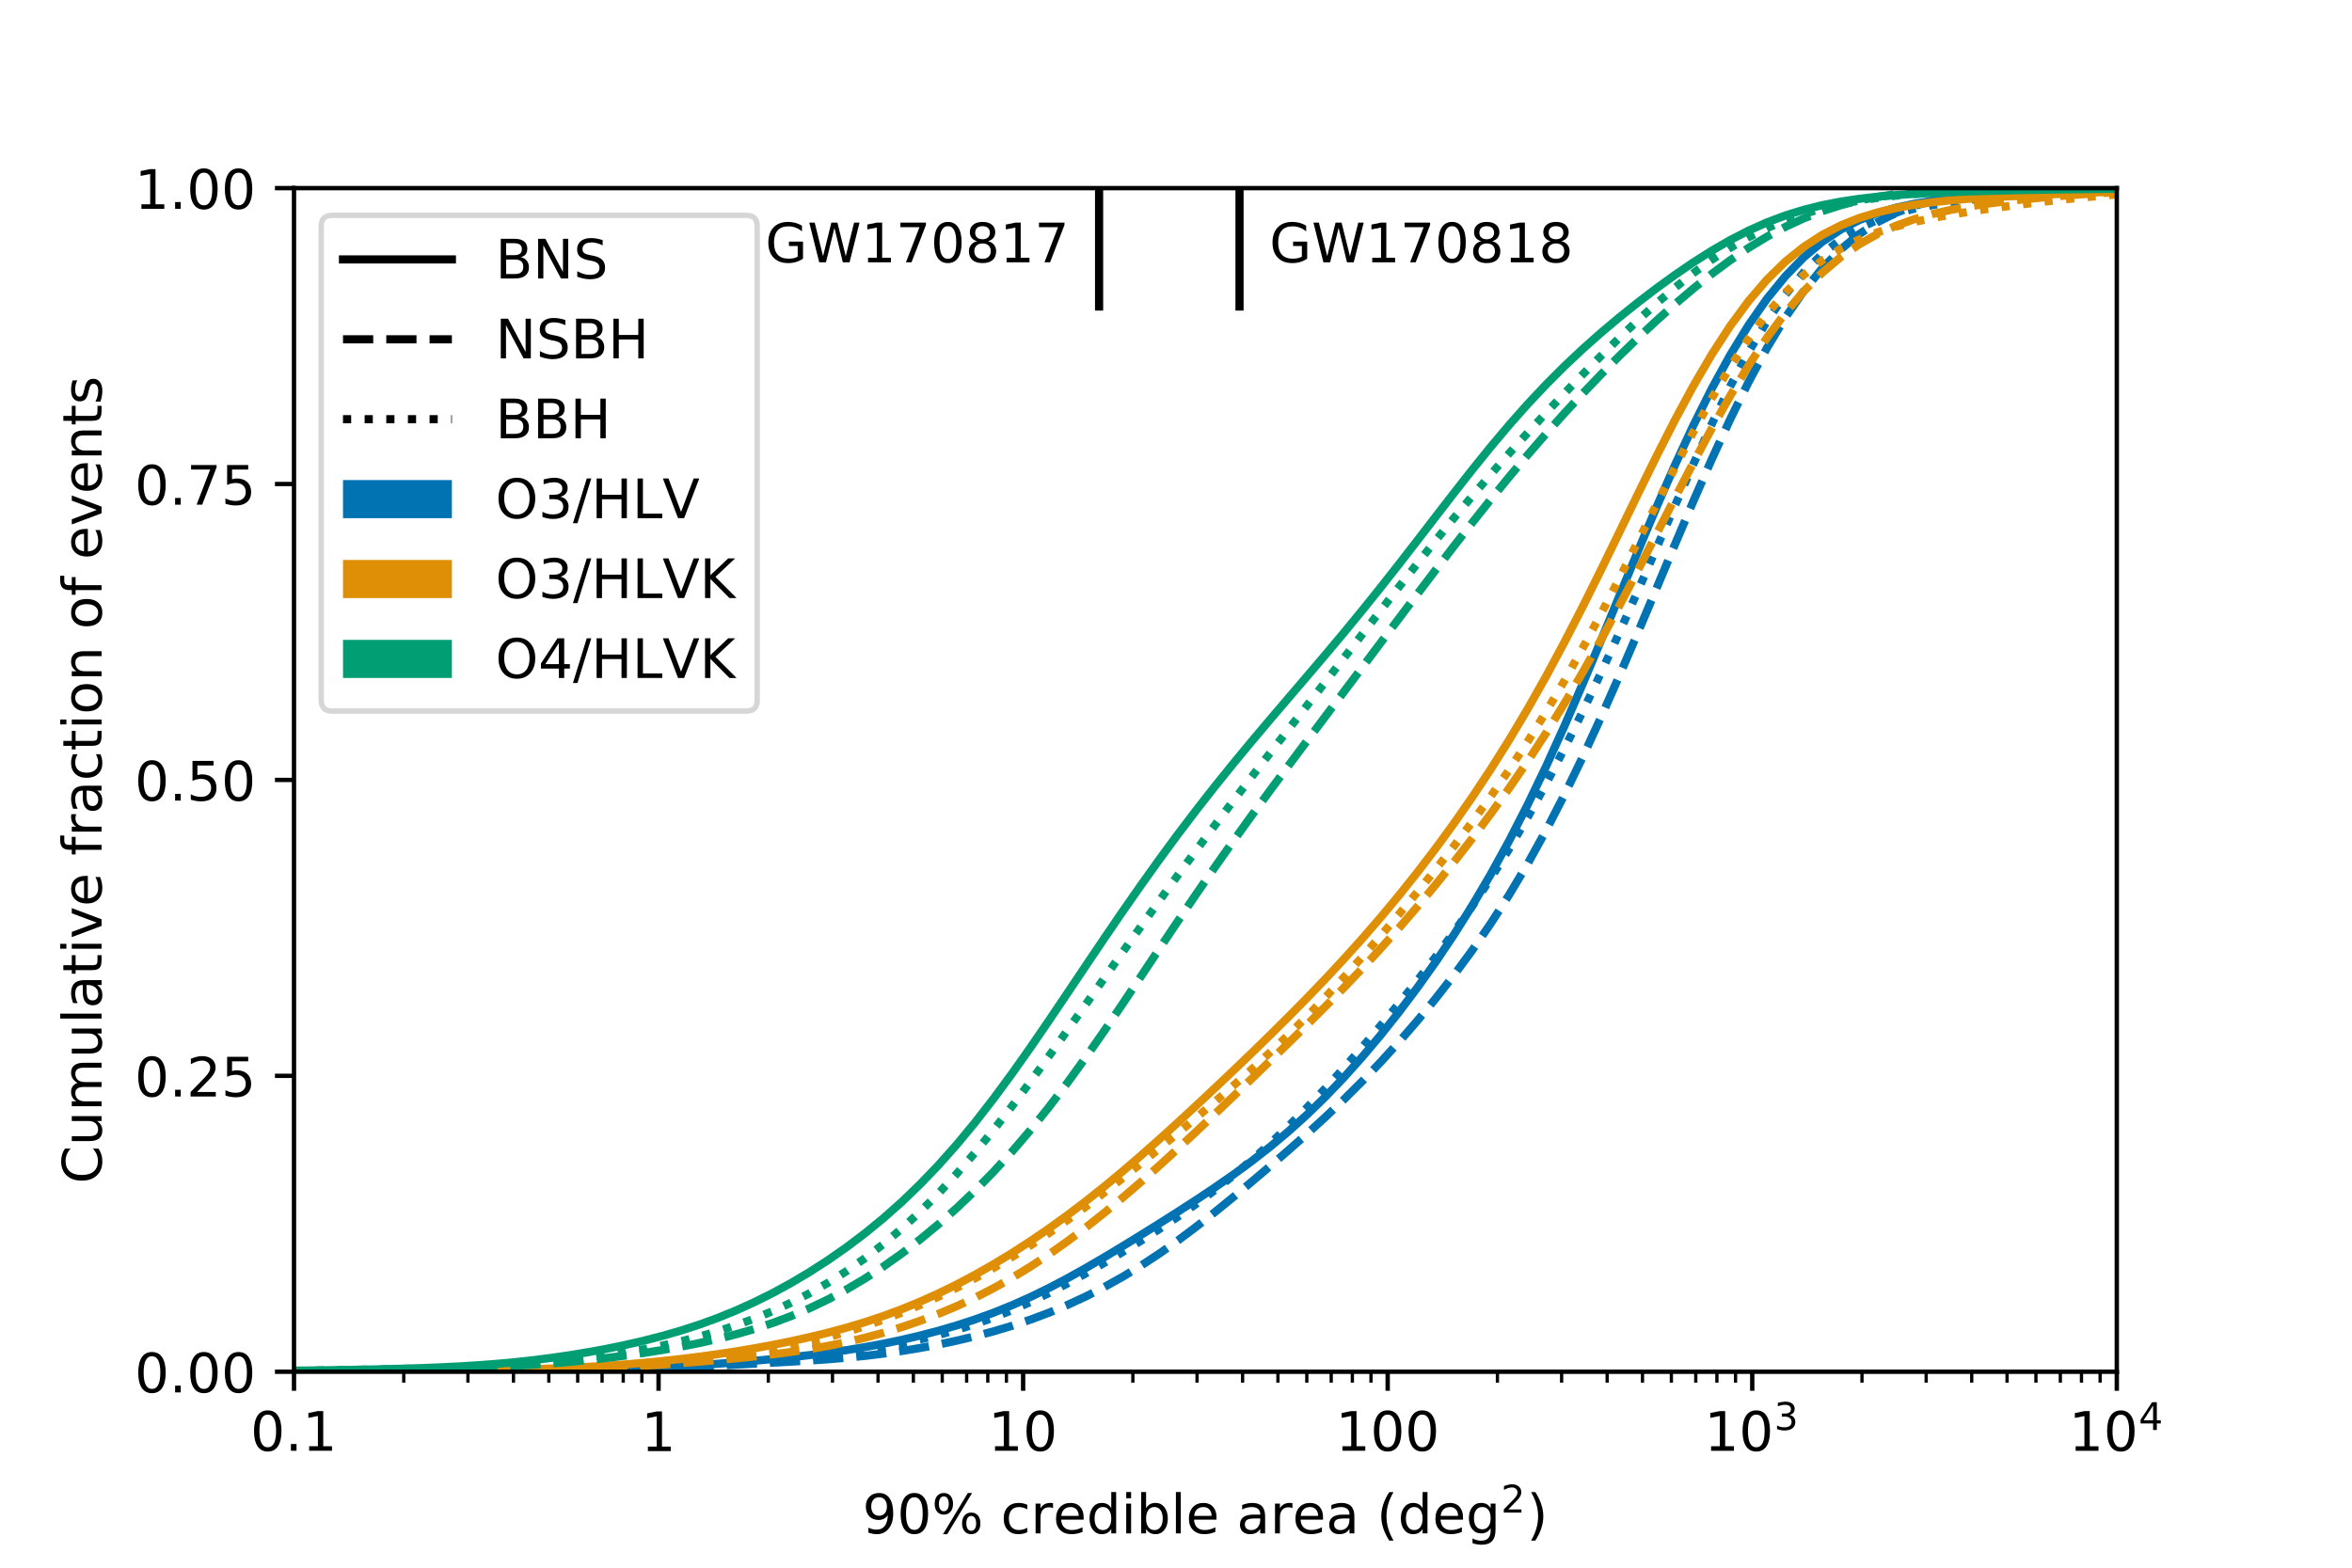 <?xml version="1.0" encoding="utf-8" standalone="no"?>
<!DOCTYPE svg PUBLIC "-//W3C//DTD SVG 1.1//EN"
  "http://www.w3.org/Graphics/SVG/1.1/DTD/svg11.dtd">
<!-- Created with matplotlib (https://matplotlib.org/) -->
<svg height="288pt" version="1.1" viewBox="0 0 432 288" width="432pt" xmlns="http://www.w3.org/2000/svg" xmlns:xlink="http://www.w3.org/1999/xlink">
 <defs>
  <style type="text/css">
*{stroke-linecap:butt;stroke-linejoin:round;}
  </style>
 </defs>
 <g id="figure_1">
  <g id="patch_1">
   <path d="M 0 288 
L 432 288 
L 432 0 
L 0 0 
z
" style="fill:#ffffff;"/>
  </g>
  <g id="axes_1">
   <g id="patch_2">
    <path d="M 54 252 
L 388.8 252 
L 388.8 34.56 
L 54 34.56 
z
" style="fill:#ffffff;"/>
   </g>
   <g id="matplotlib.axis_1">
    <g id="xtick_1">
     <g id="line2d_1">
      <defs>
       <path d="M 0 0 
L 0 3.5 
" id="m3e4ba01afb" style="stroke:#000000;stroke-width:0.8;"/>
      </defs>
      <g>
       <use style="stroke:#000000;stroke-width:0.8;" x="54" xlink:href="#m3e4ba01afb" y="252"/>
      </g>
     </g>
     <g id="text_1">
      <!-- $\mathdefault{0.1}$ -->
      <defs>
       <path d="M 31.781 66.406 
Q 24.172 66.406 20.328 58.906 
Q 16.5 51.422 16.5 36.375 
Q 16.5 21.391 20.328 13.891 
Q 24.172 6.391 31.781 6.391 
Q 39.453 6.391 43.281 13.891 
Q 47.125 21.391 47.125 36.375 
Q 47.125 51.422 43.281 58.906 
Q 39.453 66.406 31.781 66.406 
z
M 31.781 74.219 
Q 44.047 74.219 50.516 64.516 
Q 56.984 54.828 56.984 36.375 
Q 56.984 17.969 50.516 8.266 
Q 44.047 -1.422 31.781 -1.422 
Q 19.531 -1.422 13.062 8.266 
Q 6.594 17.969 6.594 36.375 
Q 6.594 54.828 13.062 64.516 
Q 19.531 74.219 31.781 74.219 
z
" id="DejaVuSans-48"/>
       <path d="M 10.688 12.406 
L 21 12.406 
L 21 0 
L 10.688 0 
z
" id="DejaVuSans-46"/>
       <path d="M 12.406 8.297 
L 28.516 8.297 
L 28.516 63.922 
L 10.984 60.406 
L 10.984 69.391 
L 28.422 72.906 
L 38.281 72.906 
L 38.281 8.297 
L 54.391 8.297 
L 54.391 0 
L 12.406 0 
z
" id="DejaVuSans-49"/>
      </defs>
      <g transform="translate(46 266.598)scale(0.1 -0.1)">
       <use transform="translate(0 0.781)" xlink:href="#DejaVuSans-48"/>
       <use transform="translate(63.623 0.781)" xlink:href="#DejaVuSans-46"/>
       <use transform="translate(95.41 0.781)" xlink:href="#DejaVuSans-49"/>
      </g>
     </g>
    </g>
    <g id="xtick_2">
     <g id="line2d_2">
      <g>
       <use style="stroke:#000000;stroke-width:0.8;" x="120.96" xlink:href="#m3e4ba01afb" y="252"/>
      </g>
     </g>
     <g id="text_2">
      <!-- $\mathdefault{1}$ -->
      <g transform="translate(117.76 266.598)scale(0.1 -0.1)">
       <use transform="translate(0 0.094)" xlink:href="#DejaVuSans-49"/>
      </g>
     </g>
    </g>
    <g id="xtick_3">
     <g id="line2d_3">
      <g>
       <use style="stroke:#000000;stroke-width:0.8;" x="187.92" xlink:href="#m3e4ba01afb" y="252"/>
      </g>
     </g>
     <g id="text_3">
      <!-- $\mathdefault{10}$ -->
      <g transform="translate(181.52 266.598)scale(0.1 -0.1)">
       <use transform="translate(0 0.781)" xlink:href="#DejaVuSans-49"/>
       <use transform="translate(63.623 0.781)" xlink:href="#DejaVuSans-48"/>
      </g>
     </g>
    </g>
    <g id="xtick_4">
     <g id="line2d_4">
      <g>
       <use style="stroke:#000000;stroke-width:0.8;" x="254.88" xlink:href="#m3e4ba01afb" y="252"/>
      </g>
     </g>
     <g id="text_4">
      <!-- $\mathdefault{100}$ -->
      <g transform="translate(245.33 266.598)scale(0.1 -0.1)">
       <use transform="translate(0 0.781)" xlink:href="#DejaVuSans-49"/>
       <use transform="translate(63.623 0.781)" xlink:href="#DejaVuSans-48"/>
       <use transform="translate(127.246 0.781)" xlink:href="#DejaVuSans-48"/>
      </g>
     </g>
    </g>
    <g id="xtick_5">
     <g id="line2d_5">
      <g>
       <use style="stroke:#000000;stroke-width:0.8;" x="321.84" xlink:href="#m3e4ba01afb" y="252"/>
      </g>
     </g>
     <g id="text_5">
      <!-- $\mathdefault{10^{3}}$ -->
      <defs>
       <path d="M 40.578 39.312 
Q 47.656 37.797 51.625 33 
Q 55.609 28.219 55.609 21.188 
Q 55.609 10.406 48.188 4.484 
Q 40.766 -1.422 27.094 -1.422 
Q 22.516 -1.422 17.656 -0.516 
Q 12.797 0.391 7.625 2.203 
L 7.625 11.719 
Q 11.719 9.328 16.594 8.109 
Q 21.484 6.891 26.812 6.891 
Q 36.078 6.891 40.938 10.547 
Q 45.797 14.203 45.797 21.188 
Q 45.797 27.641 41.281 31.266 
Q 36.766 34.906 28.719 34.906 
L 20.219 34.906 
L 20.219 43.016 
L 29.109 43.016 
Q 36.375 43.016 40.234 45.922 
Q 44.094 48.828 44.094 54.297 
Q 44.094 59.906 40.109 62.906 
Q 36.141 65.922 28.719 65.922 
Q 24.656 65.922 20.016 65.031 
Q 15.375 64.156 9.812 62.312 
L 9.812 71.094 
Q 15.438 72.656 20.344 73.438 
Q 25.25 74.219 29.594 74.219 
Q 40.828 74.219 47.359 69.109 
Q 53.906 64.016 53.906 55.328 
Q 53.906 49.266 50.438 45.094 
Q 46.969 40.922 40.578 39.312 
z
" id="DejaVuSans-51"/>
      </defs>
      <g transform="translate(313.04 266.598)scale(0.1 -0.1)">
       <use transform="translate(0 0.766)" xlink:href="#DejaVuSans-49"/>
       <use transform="translate(63.623 0.766)" xlink:href="#DejaVuSans-48"/>
       <use transform="translate(128.203 39.047)scale(0.7)" xlink:href="#DejaVuSans-51"/>
      </g>
     </g>
    </g>
    <g id="xtick_6">
     <g id="line2d_6">
      <g>
       <use style="stroke:#000000;stroke-width:0.8;" x="388.8" xlink:href="#m3e4ba01afb" y="252"/>
      </g>
     </g>
     <g id="text_6">
      <!-- $\mathdefault{10^{4}}$ -->
      <defs>
       <path d="M 37.797 64.312 
L 12.891 25.391 
L 37.797 25.391 
z
M 35.203 72.906 
L 47.609 72.906 
L 47.609 25.391 
L 58.016 25.391 
L 58.016 17.188 
L 47.609 17.188 
L 47.609 0 
L 37.797 0 
L 37.797 17.188 
L 4.891 17.188 
L 4.891 26.703 
z
" id="DejaVuSans-52"/>
      </defs>
      <g transform="translate(380 266.598)scale(0.1 -0.1)">
       <use transform="translate(0 0.684)" xlink:href="#DejaVuSans-49"/>
       <use transform="translate(63.623 0.684)" xlink:href="#DejaVuSans-48"/>
       <use transform="translate(128.203 38.966)scale(0.7)" xlink:href="#DejaVuSans-52"/>
      </g>
     </g>
    </g>
    <g id="xtick_7">
     <g id="line2d_7">
      <defs>
       <path d="M 0 0 
L 0 2 
" id="m64d3e5dc5d" style="stroke:#000000;stroke-width:0.6;"/>
      </defs>
      <g>
       <use style="stroke:#000000;stroke-width:0.6;" x="74.157" xlink:href="#m64d3e5dc5d" y="252"/>
      </g>
     </g>
    </g>
    <g id="xtick_8">
     <g id="line2d_8">
      <g>
       <use style="stroke:#000000;stroke-width:0.6;" x="85.948" xlink:href="#m64d3e5dc5d" y="252"/>
      </g>
     </g>
    </g>
    <g id="xtick_9">
     <g id="line2d_9">
      <g>
       <use style="stroke:#000000;stroke-width:0.6;" x="94.314" xlink:href="#m64d3e5dc5d" y="252"/>
      </g>
     </g>
    </g>
    <g id="xtick_10">
     <g id="line2d_10">
      <g>
       <use style="stroke:#000000;stroke-width:0.6;" x="100.803" xlink:href="#m64d3e5dc5d" y="252"/>
      </g>
     </g>
    </g>
    <g id="xtick_11">
     <g id="line2d_11">
      <g>
       <use style="stroke:#000000;stroke-width:0.6;" x="106.105" xlink:href="#m64d3e5dc5d" y="252"/>
      </g>
     </g>
    </g>
    <g id="xtick_12">
     <g id="line2d_12">
      <g>
       <use style="stroke:#000000;stroke-width:0.6;" x="110.588" xlink:href="#m64d3e5dc5d" y="252"/>
      </g>
     </g>
    </g>
    <g id="xtick_13">
     <g id="line2d_13">
      <g>
       <use style="stroke:#000000;stroke-width:0.6;" x="114.471" xlink:href="#m64d3e5dc5d" y="252"/>
      </g>
     </g>
    </g>
    <g id="xtick_14">
     <g id="line2d_14">
      <g>
       <use style="stroke:#000000;stroke-width:0.6;" x="117.896" xlink:href="#m64d3e5dc5d" y="252"/>
      </g>
     </g>
    </g>
    <g id="xtick_15">
     <g id="line2d_15">
      <g>
       <use style="stroke:#000000;stroke-width:0.6;" x="141.117" xlink:href="#m64d3e5dc5d" y="252"/>
      </g>
     </g>
    </g>
    <g id="xtick_16">
     <g id="line2d_16">
      <g>
       <use style="stroke:#000000;stroke-width:0.6;" x="152.908" xlink:href="#m64d3e5dc5d" y="252"/>
      </g>
     </g>
    </g>
    <g id="xtick_17">
     <g id="line2d_17">
      <g>
       <use style="stroke:#000000;stroke-width:0.6;" x="161.274" xlink:href="#m64d3e5dc5d" y="252"/>
      </g>
     </g>
    </g>
    <g id="xtick_18">
     <g id="line2d_18">
      <g>
       <use style="stroke:#000000;stroke-width:0.6;" x="167.763" xlink:href="#m64d3e5dc5d" y="252"/>
      </g>
     </g>
    </g>
    <g id="xtick_19">
     <g id="line2d_19">
      <g>
       <use style="stroke:#000000;stroke-width:0.6;" x="173.065" xlink:href="#m64d3e5dc5d" y="252"/>
      </g>
     </g>
    </g>
    <g id="xtick_20">
     <g id="line2d_20">
      <g>
       <use style="stroke:#000000;stroke-width:0.6;" x="177.548" xlink:href="#m64d3e5dc5d" y="252"/>
      </g>
     </g>
    </g>
    <g id="xtick_21">
     <g id="line2d_21">
      <g>
       <use style="stroke:#000000;stroke-width:0.6;" x="181.431" xlink:href="#m64d3e5dc5d" y="252"/>
      </g>
     </g>
    </g>
    <g id="xtick_22">
     <g id="line2d_22">
      <g>
       <use style="stroke:#000000;stroke-width:0.6;" x="184.856" xlink:href="#m64d3e5dc5d" y="252"/>
      </g>
     </g>
    </g>
    <g id="xtick_23">
     <g id="line2d_23">
      <g>
       <use style="stroke:#000000;stroke-width:0.6;" x="208.077" xlink:href="#m64d3e5dc5d" y="252"/>
      </g>
     </g>
    </g>
    <g id="xtick_24">
     <g id="line2d_24">
      <g>
       <use style="stroke:#000000;stroke-width:0.6;" x="219.868" xlink:href="#m64d3e5dc5d" y="252"/>
      </g>
     </g>
    </g>
    <g id="xtick_25">
     <g id="line2d_25">
      <g>
       <use style="stroke:#000000;stroke-width:0.6;" x="228.234" xlink:href="#m64d3e5dc5d" y="252"/>
      </g>
     </g>
    </g>
    <g id="xtick_26">
     <g id="line2d_26">
      <g>
       <use style="stroke:#000000;stroke-width:0.6;" x="234.723" xlink:href="#m64d3e5dc5d" y="252"/>
      </g>
     </g>
    </g>
    <g id="xtick_27">
     <g id="line2d_27">
      <g>
       <use style="stroke:#000000;stroke-width:0.6;" x="240.025" xlink:href="#m64d3e5dc5d" y="252"/>
      </g>
     </g>
    </g>
    <g id="xtick_28">
     <g id="line2d_28">
      <g>
       <use style="stroke:#000000;stroke-width:0.6;" x="244.508" xlink:href="#m64d3e5dc5d" y="252"/>
      </g>
     </g>
    </g>
    <g id="xtick_29">
     <g id="line2d_29">
      <g>
       <use style="stroke:#000000;stroke-width:0.6;" x="248.391" xlink:href="#m64d3e5dc5d" y="252"/>
      </g>
     </g>
    </g>
    <g id="xtick_30">
     <g id="line2d_30">
      <g>
       <use style="stroke:#000000;stroke-width:0.6;" x="251.816" xlink:href="#m64d3e5dc5d" y="252"/>
      </g>
     </g>
    </g>
    <g id="xtick_31">
     <g id="line2d_31">
      <g>
       <use style="stroke:#000000;stroke-width:0.6;" x="275.037" xlink:href="#m64d3e5dc5d" y="252"/>
      </g>
     </g>
    </g>
    <g id="xtick_32">
     <g id="line2d_32">
      <g>
       <use style="stroke:#000000;stroke-width:0.6;" x="286.828" xlink:href="#m64d3e5dc5d" y="252"/>
      </g>
     </g>
    </g>
    <g id="xtick_33">
     <g id="line2d_33">
      <g>
       <use style="stroke:#000000;stroke-width:0.6;" x="295.194" xlink:href="#m64d3e5dc5d" y="252"/>
      </g>
     </g>
    </g>
    <g id="xtick_34">
     <g id="line2d_34">
      <g>
       <use style="stroke:#000000;stroke-width:0.6;" x="301.683" xlink:href="#m64d3e5dc5d" y="252"/>
      </g>
     </g>
    </g>
    <g id="xtick_35">
     <g id="line2d_35">
      <g>
       <use style="stroke:#000000;stroke-width:0.6;" x="306.985" xlink:href="#m64d3e5dc5d" y="252"/>
      </g>
     </g>
    </g>
    <g id="xtick_36">
     <g id="line2d_36">
      <g>
       <use style="stroke:#000000;stroke-width:0.6;" x="311.468" xlink:href="#m64d3e5dc5d" y="252"/>
      </g>
     </g>
    </g>
    <g id="xtick_37">
     <g id="line2d_37">
      <g>
       <use style="stroke:#000000;stroke-width:0.6;" x="315.351" xlink:href="#m64d3e5dc5d" y="252"/>
      </g>
     </g>
    </g>
    <g id="xtick_38">
     <g id="line2d_38">
      <g>
       <use style="stroke:#000000;stroke-width:0.6;" x="318.776" xlink:href="#m64d3e5dc5d" y="252"/>
      </g>
     </g>
    </g>
    <g id="xtick_39">
     <g id="line2d_39">
      <g>
       <use style="stroke:#000000;stroke-width:0.6;" x="341.997" xlink:href="#m64d3e5dc5d" y="252"/>
      </g>
     </g>
    </g>
    <g id="xtick_40">
     <g id="line2d_40">
      <g>
       <use style="stroke:#000000;stroke-width:0.6;" x="353.788" xlink:href="#m64d3e5dc5d" y="252"/>
      </g>
     </g>
    </g>
    <g id="xtick_41">
     <g id="line2d_41">
      <g>
       <use style="stroke:#000000;stroke-width:0.6;" x="362.154" xlink:href="#m64d3e5dc5d" y="252"/>
      </g>
     </g>
    </g>
    <g id="xtick_42">
     <g id="line2d_42">
      <g>
       <use style="stroke:#000000;stroke-width:0.6;" x="368.643" xlink:href="#m64d3e5dc5d" y="252"/>
      </g>
     </g>
    </g>
    <g id="xtick_43">
     <g id="line2d_43">
      <g>
       <use style="stroke:#000000;stroke-width:0.6;" x="373.945" xlink:href="#m64d3e5dc5d" y="252"/>
      </g>
     </g>
    </g>
    <g id="xtick_44">
     <g id="line2d_44">
      <g>
       <use style="stroke:#000000;stroke-width:0.6;" x="378.428" xlink:href="#m64d3e5dc5d" y="252"/>
      </g>
     </g>
    </g>
    <g id="xtick_45">
     <g id="line2d_45">
      <g>
       <use style="stroke:#000000;stroke-width:0.6;" x="382.311" xlink:href="#m64d3e5dc5d" y="252"/>
      </g>
     </g>
    </g>
    <g id="xtick_46">
     <g id="line2d_46">
      <g>
       <use style="stroke:#000000;stroke-width:0.6;" x="385.736" xlink:href="#m64d3e5dc5d" y="252"/>
      </g>
     </g>
    </g>
    <g id="text_7">
     <!-- 90% credible area (deg$^2$) -->
     <defs>
      <path d="M 10.984 1.516 
L 10.984 10.5 
Q 14.703 8.734 18.5 7.812 
Q 22.312 6.891 25.984 6.891 
Q 35.75 6.891 40.891 13.453 
Q 46.047 20.016 46.781 33.406 
Q 43.953 29.203 39.594 26.953 
Q 35.25 24.703 29.984 24.703 
Q 19.047 24.703 12.672 31.312 
Q 6.297 37.938 6.297 49.422 
Q 6.297 60.641 12.938 67.422 
Q 19.578 74.219 30.609 74.219 
Q 43.266 74.219 49.922 64.516 
Q 56.594 54.828 56.594 36.375 
Q 56.594 19.141 48.406 8.859 
Q 40.234 -1.422 26.422 -1.422 
Q 22.703 -1.422 18.891 -0.688 
Q 15.094 0.047 10.984 1.516 
z
M 30.609 32.422 
Q 37.25 32.422 41.125 36.953 
Q 45.016 41.5 45.016 49.422 
Q 45.016 57.281 41.125 61.844 
Q 37.25 66.406 30.609 66.406 
Q 23.969 66.406 20.094 61.844 
Q 16.219 57.281 16.219 49.422 
Q 16.219 41.5 20.094 36.953 
Q 23.969 32.422 30.609 32.422 
z
" id="DejaVuSans-57"/>
      <path d="M 72.703 32.078 
Q 68.453 32.078 66.031 28.469 
Q 63.625 24.859 63.625 18.406 
Q 63.625 12.062 66.031 8.422 
Q 68.453 4.781 72.703 4.781 
Q 76.859 4.781 79.266 8.422 
Q 81.688 12.062 81.688 18.406 
Q 81.688 24.812 79.266 28.438 
Q 76.859 32.078 72.703 32.078 
z
M 72.703 38.281 
Q 80.422 38.281 84.953 32.906 
Q 89.5 27.547 89.5 18.406 
Q 89.5 9.281 84.938 3.922 
Q 80.375 -1.422 72.703 -1.422 
Q 64.891 -1.422 60.344 3.922 
Q 55.812 9.281 55.812 18.406 
Q 55.812 27.594 60.375 32.938 
Q 64.938 38.281 72.703 38.281 
z
M 22.312 68.016 
Q 18.109 68.016 15.688 64.375 
Q 13.281 60.75 13.281 54.391 
Q 13.281 47.953 15.672 44.328 
Q 18.062 40.719 22.312 40.719 
Q 26.562 40.719 28.969 44.328 
Q 31.391 47.953 31.391 54.391 
Q 31.391 60.688 28.953 64.344 
Q 26.516 68.016 22.312 68.016 
z
M 66.406 74.219 
L 74.219 74.219 
L 28.609 -1.422 
L 20.797 -1.422 
z
M 22.312 74.219 
Q 30.031 74.219 34.609 68.875 
Q 39.203 63.531 39.203 54.391 
Q 39.203 45.172 34.641 39.844 
Q 30.078 34.516 22.312 34.516 
Q 14.547 34.516 10.031 39.859 
Q 5.516 45.219 5.516 54.391 
Q 5.516 63.484 10.047 68.844 
Q 14.594 74.219 22.312 74.219 
z
" id="DejaVuSans-37"/>
      <path id="DejaVuSans-32"/>
      <path d="M 48.781 52.594 
L 48.781 44.188 
Q 44.969 46.297 41.141 47.344 
Q 37.312 48.391 33.406 48.391 
Q 24.656 48.391 19.812 42.844 
Q 14.984 37.312 14.984 27.297 
Q 14.984 17.281 19.812 11.734 
Q 24.656 6.203 33.406 6.203 
Q 37.312 6.203 41.141 7.25 
Q 44.969 8.297 48.781 10.406 
L 48.781 2.094 
Q 45.016 0.344 40.984 -0.531 
Q 36.969 -1.422 32.422 -1.422 
Q 20.062 -1.422 12.781 6.344 
Q 5.516 14.109 5.516 27.297 
Q 5.516 40.672 12.859 48.328 
Q 20.219 56 33.016 56 
Q 37.156 56 41.109 55.141 
Q 45.062 54.297 48.781 52.594 
z
" id="DejaVuSans-99"/>
      <path d="M 41.109 46.297 
Q 39.594 47.172 37.812 47.578 
Q 36.031 48 33.891 48 
Q 26.266 48 22.188 43.047 
Q 18.109 38.094 18.109 28.812 
L 18.109 0 
L 9.078 0 
L 9.078 54.688 
L 18.109 54.688 
L 18.109 46.188 
Q 20.953 51.172 25.484 53.578 
Q 30.031 56 36.531 56 
Q 37.453 56 38.578 55.875 
Q 39.703 55.766 41.062 55.516 
z
" id="DejaVuSans-114"/>
      <path d="M 56.203 29.594 
L 56.203 25.203 
L 14.891 25.203 
Q 15.484 15.922 20.484 11.062 
Q 25.484 6.203 34.422 6.203 
Q 39.594 6.203 44.453 7.469 
Q 49.312 8.734 54.109 11.281 
L 54.109 2.781 
Q 49.266 0.734 44.188 -0.344 
Q 39.109 -1.422 33.891 -1.422 
Q 20.797 -1.422 13.156 6.188 
Q 5.516 13.812 5.516 26.812 
Q 5.516 40.234 12.766 48.109 
Q 20.016 56 32.328 56 
Q 43.359 56 49.781 48.891 
Q 56.203 41.797 56.203 29.594 
z
M 47.219 32.234 
Q 47.125 39.594 43.094 43.984 
Q 39.062 48.391 32.422 48.391 
Q 24.906 48.391 20.391 44.141 
Q 15.875 39.891 15.188 32.172 
z
" id="DejaVuSans-101"/>
      <path d="M 45.406 46.391 
L 45.406 75.984 
L 54.391 75.984 
L 54.391 0 
L 45.406 0 
L 45.406 8.203 
Q 42.578 3.328 38.25 0.953 
Q 33.938 -1.422 27.875 -1.422 
Q 17.969 -1.422 11.734 6.484 
Q 5.516 14.406 5.516 27.297 
Q 5.516 40.188 11.734 48.094 
Q 17.969 56 27.875 56 
Q 33.938 56 38.25 53.625 
Q 42.578 51.266 45.406 46.391 
z
M 14.797 27.297 
Q 14.797 17.391 18.875 11.75 
Q 22.953 6.109 30.078 6.109 
Q 37.203 6.109 41.297 11.75 
Q 45.406 17.391 45.406 27.297 
Q 45.406 37.203 41.297 42.844 
Q 37.203 48.484 30.078 48.484 
Q 22.953 48.484 18.875 42.844 
Q 14.797 37.203 14.797 27.297 
z
" id="DejaVuSans-100"/>
      <path d="M 9.422 54.688 
L 18.406 54.688 
L 18.406 0 
L 9.422 0 
z
M 9.422 75.984 
L 18.406 75.984 
L 18.406 64.594 
L 9.422 64.594 
z
" id="DejaVuSans-105"/>
      <path d="M 48.688 27.297 
Q 48.688 37.203 44.609 42.844 
Q 40.531 48.484 33.406 48.484 
Q 26.266 48.484 22.188 42.844 
Q 18.109 37.203 18.109 27.297 
Q 18.109 17.391 22.188 11.75 
Q 26.266 6.109 33.406 6.109 
Q 40.531 6.109 44.609 11.75 
Q 48.688 17.391 48.688 27.297 
z
M 18.109 46.391 
Q 20.953 51.266 25.266 53.625 
Q 29.594 56 35.594 56 
Q 45.562 56 51.781 48.094 
Q 58.016 40.188 58.016 27.297 
Q 58.016 14.406 51.781 6.484 
Q 45.562 -1.422 35.594 -1.422 
Q 29.594 -1.422 25.266 0.953 
Q 20.953 3.328 18.109 8.203 
L 18.109 0 
L 9.078 0 
L 9.078 75.984 
L 18.109 75.984 
z
" id="DejaVuSans-98"/>
      <path d="M 9.422 75.984 
L 18.406 75.984 
L 18.406 0 
L 9.422 0 
z
" id="DejaVuSans-108"/>
      <path d="M 34.281 27.484 
Q 23.391 27.484 19.188 25 
Q 14.984 22.516 14.984 16.5 
Q 14.984 11.719 18.141 8.906 
Q 21.297 6.109 26.703 6.109 
Q 34.188 6.109 38.703 11.406 
Q 43.219 16.703 43.219 25.484 
L 43.219 27.484 
z
M 52.203 31.203 
L 52.203 0 
L 43.219 0 
L 43.219 8.297 
Q 40.141 3.328 35.547 0.953 
Q 30.953 -1.422 24.312 -1.422 
Q 15.922 -1.422 10.953 3.297 
Q 6 8.016 6 15.922 
Q 6 25.141 12.172 29.828 
Q 18.359 34.516 30.609 34.516 
L 43.219 34.516 
L 43.219 35.406 
Q 43.219 41.609 39.141 45 
Q 35.062 48.391 27.688 48.391 
Q 23 48.391 18.547 47.266 
Q 14.109 46.141 10.016 43.891 
L 10.016 52.203 
Q 14.938 54.109 19.578 55.047 
Q 24.219 56 28.609 56 
Q 40.484 56 46.344 49.844 
Q 52.203 43.703 52.203 31.203 
z
" id="DejaVuSans-97"/>
      <path d="M 31 75.875 
Q 24.469 64.656 21.281 53.656 
Q 18.109 42.672 18.109 31.391 
Q 18.109 20.125 21.312 9.062 
Q 24.516 -2 31 -13.188 
L 23.188 -13.188 
Q 15.875 -1.703 12.234 9.375 
Q 8.594 20.453 8.594 31.391 
Q 8.594 42.281 12.203 53.312 
Q 15.828 64.359 23.188 75.875 
z
" id="DejaVuSans-40"/>
      <path d="M 45.406 27.984 
Q 45.406 37.75 41.375 43.109 
Q 37.359 48.484 30.078 48.484 
Q 22.859 48.484 18.828 43.109 
Q 14.797 37.75 14.797 27.984 
Q 14.797 18.266 18.828 12.891 
Q 22.859 7.516 30.078 7.516 
Q 37.359 7.516 41.375 12.891 
Q 45.406 18.266 45.406 27.984 
z
M 54.391 6.781 
Q 54.391 -7.172 48.188 -13.984 
Q 42 -20.797 29.203 -20.797 
Q 24.469 -20.797 20.266 -20.094 
Q 16.062 -19.391 12.109 -17.922 
L 12.109 -9.188 
Q 16.062 -11.328 19.922 -12.344 
Q 23.781 -13.375 27.781 -13.375 
Q 36.625 -13.375 41.016 -8.766 
Q 45.406 -4.156 45.406 5.172 
L 45.406 9.625 
Q 42.625 4.781 38.281 2.391 
Q 33.938 0 27.875 0 
Q 17.828 0 11.672 7.656 
Q 5.516 15.328 5.516 27.984 
Q 5.516 40.672 11.672 48.328 
Q 17.828 56 27.875 56 
Q 33.938 56 38.281 53.609 
Q 42.625 51.219 45.406 46.391 
L 45.406 54.688 
L 54.391 54.688 
z
" id="DejaVuSans-103"/>
      <path d="M 19.188 8.297 
L 53.609 8.297 
L 53.609 0 
L 7.328 0 
L 7.328 8.297 
Q 12.938 14.109 22.625 23.891 
Q 32.328 33.688 34.812 36.531 
Q 39.547 41.844 41.422 45.531 
Q 43.312 49.219 43.312 52.781 
Q 43.312 58.594 39.234 62.25 
Q 35.156 65.922 28.609 65.922 
Q 23.969 65.922 18.812 64.312 
Q 13.672 62.703 7.812 59.422 
L 7.812 69.391 
Q 13.766 71.781 18.938 73 
Q 24.125 74.219 28.422 74.219 
Q 39.75 74.219 46.484 68.547 
Q 53.219 62.891 53.219 53.422 
Q 53.219 48.922 51.531 44.891 
Q 49.859 40.875 45.406 35.406 
Q 44.188 33.984 37.641 27.219 
Q 31.109 20.453 19.188 8.297 
z
" id="DejaVuSans-50"/>
      <path d="M 8.016 75.875 
L 15.828 75.875 
Q 23.141 64.359 26.781 53.312 
Q 30.422 42.281 30.422 31.391 
Q 30.422 20.453 26.781 9.375 
Q 23.141 -1.703 15.828 -13.188 
L 8.016 -13.188 
Q 14.5 -2 17.703 9.062 
Q 20.906 20.125 20.906 31.391 
Q 20.906 42.672 17.703 53.656 
Q 14.5 64.656 8.016 75.875 
z
" id="DejaVuSans-41"/>
     </defs>
     <g transform="translate(158.4 281.778)scale(0.1 -0.1)">
      <use transform="translate(0 0.766)" xlink:href="#DejaVuSans-57"/>
      <use transform="translate(63.623 0.766)" xlink:href="#DejaVuSans-48"/>
      <use transform="translate(127.246 0.766)" xlink:href="#DejaVuSans-37"/>
      <use transform="translate(222.266 0.766)" xlink:href="#DejaVuSans-32"/>
      <use transform="translate(254.053 0.766)" xlink:href="#DejaVuSans-99"/>
      <use transform="translate(309.033 0.766)" xlink:href="#DejaVuSans-114"/>
      <use transform="translate(350.146 0.766)" xlink:href="#DejaVuSans-101"/>
      <use transform="translate(411.67 0.766)" xlink:href="#DejaVuSans-100"/>
      <use transform="translate(475.146 0.766)" xlink:href="#DejaVuSans-105"/>
      <use transform="translate(502.93 0.766)" xlink:href="#DejaVuSans-98"/>
      <use transform="translate(566.406 0.766)" xlink:href="#DejaVuSans-108"/>
      <use transform="translate(594.189 0.766)" xlink:href="#DejaVuSans-101"/>
      <use transform="translate(655.713 0.766)" xlink:href="#DejaVuSans-32"/>
      <use transform="translate(687.5 0.766)" xlink:href="#DejaVuSans-97"/>
      <use transform="translate(748.779 0.766)" xlink:href="#DejaVuSans-114"/>
      <use transform="translate(789.893 0.766)" xlink:href="#DejaVuSans-101"/>
      <use transform="translate(851.416 0.766)" xlink:href="#DejaVuSans-97"/>
      <use transform="translate(912.695 0.766)" xlink:href="#DejaVuSans-32"/>
      <use transform="translate(944.482 0.766)" xlink:href="#DejaVuSans-40"/>
      <use transform="translate(983.496 0.766)" xlink:href="#DejaVuSans-100"/>
      <use transform="translate(1046.973 0.766)" xlink:href="#DejaVuSans-101"/>
      <use transform="translate(1108.496 0.766)" xlink:href="#DejaVuSans-103"/>
      <use transform="translate(1172.93 39.047)scale(0.7)" xlink:href="#DejaVuSans-50"/>
      <use transform="translate(1220.2 0.766)" xlink:href="#DejaVuSans-41"/>
     </g>
    </g>
   </g>
   <g id="matplotlib.axis_2">
    <g id="ytick_1">
     <g id="line2d_47">
      <defs>
       <path d="M 0 0 
L -3.5 0 
" id="mb95de27523" style="stroke:#000000;stroke-width:0.8;"/>
      </defs>
      <g>
       <use style="stroke:#000000;stroke-width:0.8;" x="54" xlink:href="#mb95de27523" y="252"/>
      </g>
     </g>
     <g id="text_8">
      <!-- 0.00 -->
      <g transform="translate(24.734 255.799)scale(0.1 -0.1)">
       <use xlink:href="#DejaVuSans-48"/>
       <use x="63.623" xlink:href="#DejaVuSans-46"/>
       <use x="95.41" xlink:href="#DejaVuSans-48"/>
       <use x="159.033" xlink:href="#DejaVuSans-48"/>
      </g>
     </g>
    </g>
    <g id="ytick_2">
     <g id="line2d_48">
      <g>
       <use style="stroke:#000000;stroke-width:0.8;" x="54" xlink:href="#mb95de27523" y="197.64"/>
      </g>
     </g>
     <g id="text_9">
      <!-- 0.25 -->
      <defs>
       <path d="M 10.797 72.906 
L 49.516 72.906 
L 49.516 64.594 
L 19.828 64.594 
L 19.828 46.734 
Q 21.969 47.469 24.109 47.828 
Q 26.266 48.188 28.422 48.188 
Q 40.625 48.188 47.75 41.5 
Q 54.891 34.812 54.891 23.391 
Q 54.891 11.625 47.562 5.094 
Q 40.234 -1.422 26.906 -1.422 
Q 22.312 -1.422 17.547 -0.641 
Q 12.797 0.141 7.719 1.703 
L 7.719 11.625 
Q 12.109 9.234 16.797 8.062 
Q 21.484 6.891 26.703 6.891 
Q 35.156 6.891 40.078 11.328 
Q 45.016 15.766 45.016 23.391 
Q 45.016 31 40.078 35.438 
Q 35.156 39.891 26.703 39.891 
Q 22.75 39.891 18.812 39.016 
Q 14.891 38.141 10.797 36.281 
z
" id="DejaVuSans-53"/>
      </defs>
      <g transform="translate(24.734 201.439)scale(0.1 -0.1)">
       <use xlink:href="#DejaVuSans-48"/>
       <use x="63.623" xlink:href="#DejaVuSans-46"/>
       <use x="95.41" xlink:href="#DejaVuSans-50"/>
       <use x="159.033" xlink:href="#DejaVuSans-53"/>
      </g>
     </g>
    </g>
    <g id="ytick_3">
     <g id="line2d_49">
      <g>
       <use style="stroke:#000000;stroke-width:0.8;" x="54" xlink:href="#mb95de27523" y="143.28"/>
      </g>
     </g>
     <g id="text_10">
      <!-- 0.50 -->
      <g transform="translate(24.734 147.079)scale(0.1 -0.1)">
       <use xlink:href="#DejaVuSans-48"/>
       <use x="63.623" xlink:href="#DejaVuSans-46"/>
       <use x="95.41" xlink:href="#DejaVuSans-53"/>
       <use x="159.033" xlink:href="#DejaVuSans-48"/>
      </g>
     </g>
    </g>
    <g id="ytick_4">
     <g id="line2d_50">
      <g>
       <use style="stroke:#000000;stroke-width:0.8;" x="54" xlink:href="#mb95de27523" y="88.92"/>
      </g>
     </g>
     <g id="text_11">
      <!-- 0.75 -->
      <defs>
       <path d="M 8.203 72.906 
L 55.078 72.906 
L 55.078 68.703 
L 28.609 0 
L 18.312 0 
L 43.219 64.594 
L 8.203 64.594 
z
" id="DejaVuSans-55"/>
      </defs>
      <g transform="translate(24.734 92.719)scale(0.1 -0.1)">
       <use xlink:href="#DejaVuSans-48"/>
       <use x="63.623" xlink:href="#DejaVuSans-46"/>
       <use x="95.41" xlink:href="#DejaVuSans-55"/>
       <use x="159.033" xlink:href="#DejaVuSans-53"/>
      </g>
     </g>
    </g>
    <g id="ytick_5">
     <g id="line2d_51">
      <g>
       <use style="stroke:#000000;stroke-width:0.8;" x="54" xlink:href="#mb95de27523" y="34.56"/>
      </g>
     </g>
     <g id="text_12">
      <!-- 1.00 -->
      <g transform="translate(24.734 38.359)scale(0.1 -0.1)">
       <use xlink:href="#DejaVuSans-49"/>
       <use x="63.623" xlink:href="#DejaVuSans-46"/>
       <use x="95.41" xlink:href="#DejaVuSans-48"/>
       <use x="159.033" xlink:href="#DejaVuSans-48"/>
      </g>
     </g>
    </g>
    <g id="text_13">
     <!-- Cumulative fraction of events -->
     <defs>
      <path d="M 64.406 67.281 
L 64.406 56.891 
Q 59.422 61.531 53.781 63.812 
Q 48.141 66.109 41.797 66.109 
Q 29.297 66.109 22.656 58.469 
Q 16.016 50.828 16.016 36.375 
Q 16.016 21.969 22.656 14.328 
Q 29.297 6.688 41.797 6.688 
Q 48.141 6.688 53.781 8.984 
Q 59.422 11.281 64.406 15.922 
L 64.406 5.609 
Q 59.234 2.094 53.438 0.328 
Q 47.656 -1.422 41.219 -1.422 
Q 24.656 -1.422 15.125 8.703 
Q 5.609 18.844 5.609 36.375 
Q 5.609 53.953 15.125 64.078 
Q 24.656 74.219 41.219 74.219 
Q 47.75 74.219 53.531 72.484 
Q 59.328 70.75 64.406 67.281 
z
" id="DejaVuSans-67"/>
      <path d="M 8.5 21.578 
L 8.5 54.688 
L 17.484 54.688 
L 17.484 21.922 
Q 17.484 14.156 20.5 10.266 
Q 23.531 6.391 29.594 6.391 
Q 36.859 6.391 41.078 11.031 
Q 45.312 15.672 45.312 23.688 
L 45.312 54.688 
L 54.297 54.688 
L 54.297 0 
L 45.312 0 
L 45.312 8.406 
Q 42.047 3.422 37.719 1 
Q 33.406 -1.422 27.688 -1.422 
Q 18.266 -1.422 13.375 4.438 
Q 8.5 10.297 8.5 21.578 
z
M 31.109 56 
z
" id="DejaVuSans-117"/>
      <path d="M 52 44.188 
Q 55.375 50.25 60.062 53.125 
Q 64.75 56 71.094 56 
Q 79.641 56 84.281 50.016 
Q 88.922 44.047 88.922 33.016 
L 88.922 0 
L 79.891 0 
L 79.891 32.719 
Q 79.891 40.578 77.094 44.375 
Q 74.312 48.188 68.609 48.188 
Q 61.625 48.188 57.562 43.547 
Q 53.516 38.922 53.516 30.906 
L 53.516 0 
L 44.484 0 
L 44.484 32.719 
Q 44.484 40.625 41.703 44.406 
Q 38.922 48.188 33.109 48.188 
Q 26.219 48.188 22.156 43.531 
Q 18.109 38.875 18.109 30.906 
L 18.109 0 
L 9.078 0 
L 9.078 54.688 
L 18.109 54.688 
L 18.109 46.188 
Q 21.188 51.219 25.484 53.609 
Q 29.781 56 35.688 56 
Q 41.656 56 45.828 52.969 
Q 50 49.953 52 44.188 
z
" id="DejaVuSans-109"/>
      <path d="M 18.312 70.219 
L 18.312 54.688 
L 36.812 54.688 
L 36.812 47.703 
L 18.312 47.703 
L 18.312 18.016 
Q 18.312 11.328 20.141 9.422 
Q 21.969 7.516 27.594 7.516 
L 36.812 7.516 
L 36.812 0 
L 27.594 0 
Q 17.188 0 13.234 3.875 
Q 9.281 7.766 9.281 18.016 
L 9.281 47.703 
L 2.688 47.703 
L 2.688 54.688 
L 9.281 54.688 
L 9.281 70.219 
z
" id="DejaVuSans-116"/>
      <path d="M 2.984 54.688 
L 12.5 54.688 
L 29.594 8.797 
L 46.688 54.688 
L 56.203 54.688 
L 35.688 0 
L 23.484 0 
z
" id="DejaVuSans-118"/>
      <path d="M 37.109 75.984 
L 37.109 68.5 
L 28.516 68.5 
Q 23.688 68.5 21.797 66.547 
Q 19.922 64.594 19.922 59.516 
L 19.922 54.688 
L 34.719 54.688 
L 34.719 47.703 
L 19.922 47.703 
L 19.922 0 
L 10.891 0 
L 10.891 47.703 
L 2.297 47.703 
L 2.297 54.688 
L 10.891 54.688 
L 10.891 58.5 
Q 10.891 67.625 15.141 71.797 
Q 19.391 75.984 28.609 75.984 
z
" id="DejaVuSans-102"/>
      <path d="M 30.609 48.391 
Q 23.391 48.391 19.188 42.75 
Q 14.984 37.109 14.984 27.297 
Q 14.984 17.484 19.156 11.844 
Q 23.344 6.203 30.609 6.203 
Q 37.797 6.203 41.984 11.859 
Q 46.188 17.531 46.188 27.297 
Q 46.188 37.016 41.984 42.703 
Q 37.797 48.391 30.609 48.391 
z
M 30.609 56 
Q 42.328 56 49.016 48.375 
Q 55.719 40.766 55.719 27.297 
Q 55.719 13.875 49.016 6.219 
Q 42.328 -1.422 30.609 -1.422 
Q 18.844 -1.422 12.172 6.219 
Q 5.516 13.875 5.516 27.297 
Q 5.516 40.766 12.172 48.375 
Q 18.844 56 30.609 56 
z
" id="DejaVuSans-111"/>
      <path d="M 54.891 33.016 
L 54.891 0 
L 45.906 0 
L 45.906 32.719 
Q 45.906 40.484 42.875 44.328 
Q 39.844 48.188 33.797 48.188 
Q 26.516 48.188 22.312 43.547 
Q 18.109 38.922 18.109 30.906 
L 18.109 0 
L 9.078 0 
L 9.078 54.688 
L 18.109 54.688 
L 18.109 46.188 
Q 21.344 51.125 25.703 53.562 
Q 30.078 56 35.797 56 
Q 45.219 56 50.047 50.172 
Q 54.891 44.344 54.891 33.016 
z
" id="DejaVuSans-110"/>
      <path d="M 44.281 53.078 
L 44.281 44.578 
Q 40.484 46.531 36.375 47.5 
Q 32.281 48.484 27.875 48.484 
Q 21.188 48.484 17.844 46.438 
Q 14.5 44.391 14.5 40.281 
Q 14.5 37.156 16.891 35.375 
Q 19.281 33.594 26.516 31.984 
L 29.594 31.297 
Q 39.156 29.25 43.188 25.516 
Q 47.219 21.781 47.219 15.094 
Q 47.219 7.469 41.188 3.016 
Q 35.156 -1.422 24.609 -1.422 
Q 20.219 -1.422 15.453 -0.562 
Q 10.688 0.297 5.422 2 
L 5.422 11.281 
Q 10.406 8.688 15.234 7.391 
Q 20.062 6.109 24.812 6.109 
Q 31.156 6.109 34.562 8.281 
Q 37.984 10.453 37.984 14.406 
Q 37.984 18.062 35.516 20.016 
Q 33.062 21.969 24.703 23.781 
L 21.578 24.516 
Q 13.234 26.266 9.516 29.906 
Q 5.812 33.547 5.812 39.891 
Q 5.812 47.609 11.281 51.797 
Q 16.75 56 26.812 56 
Q 31.781 56 36.172 55.266 
Q 40.578 54.547 44.281 53.078 
z
" id="DejaVuSans-115"/>
     </defs>
     <g transform="translate(18.655 217.457)rotate(-90)scale(0.1 -0.1)">
      <use xlink:href="#DejaVuSans-67"/>
      <use x="69.824" xlink:href="#DejaVuSans-117"/>
      <use x="133.203" xlink:href="#DejaVuSans-109"/>
      <use x="230.615" xlink:href="#DejaVuSans-117"/>
      <use x="293.994" xlink:href="#DejaVuSans-108"/>
      <use x="321.777" xlink:href="#DejaVuSans-97"/>
      <use x="383.057" xlink:href="#DejaVuSans-116"/>
      <use x="422.266" xlink:href="#DejaVuSans-105"/>
      <use x="450.049" xlink:href="#DejaVuSans-118"/>
      <use x="509.229" xlink:href="#DejaVuSans-101"/>
      <use x="570.752" xlink:href="#DejaVuSans-32"/>
      <use x="602.539" xlink:href="#DejaVuSans-102"/>
      <use x="637.744" xlink:href="#DejaVuSans-114"/>
      <use x="678.857" xlink:href="#DejaVuSans-97"/>
      <use x="740.137" xlink:href="#DejaVuSans-99"/>
      <use x="795.117" xlink:href="#DejaVuSans-116"/>
      <use x="834.326" xlink:href="#DejaVuSans-105"/>
      <use x="862.109" xlink:href="#DejaVuSans-111"/>
      <use x="923.291" xlink:href="#DejaVuSans-110"/>
      <use x="986.67" xlink:href="#DejaVuSans-32"/>
      <use x="1018.457" xlink:href="#DejaVuSans-111"/>
      <use x="1079.639" xlink:href="#DejaVuSans-102"/>
      <use x="1114.844" xlink:href="#DejaVuSans-32"/>
      <use x="1146.631" xlink:href="#DejaVuSans-101"/>
      <use x="1208.154" xlink:href="#DejaVuSans-118"/>
      <use x="1267.334" xlink:href="#DejaVuSans-101"/>
      <use x="1328.857" xlink:href="#DejaVuSans-110"/>
      <use x="1392.236" xlink:href="#DejaVuSans-116"/>
      <use x="1431.445" xlink:href="#DejaVuSans-115"/>
     </g>
    </g>
   </g>
   <g id="line2d_52">
    <path clip-path="url(#p4619d4252f)" d="M 54 252 
L 57.382 252 
L 60.764 252 
L 64.145 252 
L 67.527 252 
L 70.909 252 
L 74.291 252 
L 77.673 252 
L 81.055 251.999 
L 84.436 251.998 
L 87.818 251.996 
L 91.2 251.992 
L 94.582 251.982 
L 97.964 251.965 
L 101.345 251.936 
L 104.727 251.89 
L 108.109 251.82 
L 111.491 251.723 
L 114.873 251.595 
L 118.255 251.436 
L 121.636 251.247 
L 125.018 251.032 
L 128.4 250.796 
L 131.782 250.542 
L 135.164 250.272 
L 138.545 249.984 
L 141.927 249.673 
L 145.309 249.332 
L 148.691 248.952 
L 152.073 248.523 
L 155.455 248.037 
L 158.836 247.484 
L 162.218 246.857 
L 165.6 246.151 
L 168.982 245.358 
L 172.364 244.471 
L 175.745 243.481 
L 179.127 242.376 
L 182.509 241.145 
L 185.891 239.777 
L 189.273 238.268 
L 192.655 236.619 
L 196.036 234.842 
L 199.418 232.956 
L 202.8 230.984 
L 206.182 228.951 
L 209.564 226.874 
L 212.945 224.764 
L 216.327 222.62 
L 219.709 220.432 
L 223.091 218.178 
L 226.473 215.829 
L 229.855 213.352 
L 233.236 210.713 
L 236.618 207.881 
L 240 204.831 
L 243.382 201.546 
L 246.764 198.016 
L 250.145 194.242 
L 253.527 190.228 
L 256.909 185.978 
L 260.291 181.488 
L 263.673 176.739 
L 267.055 171.702 
L 270.436 166.334 
L 273.818 160.59 
L 277.2 154.433 
L 280.582 147.839 
L 283.964 140.808 
L 287.345 133.368 
L 290.727 125.58 
L 294.109 117.536 
L 297.491 109.356 
L 300.873 101.182 
L 304.255 93.165 
L 307.636 85.449 
L 311.018 78.16 
L 314.4 71.398 
L 317.782 65.237 
L 321.164 59.725 
L 324.545 54.889 
L 327.927 50.739 
L 331.309 47.263 
L 334.691 44.43 
L 338.073 42.184 
L 341.455 40.449 
L 344.836 39.139 
L 348.218 38.162 
L 351.6 37.432 
L 354.982 36.876 
L 358.364 36.437 
L 361.745 36.075 
L 365.127 35.766 
L 368.509 35.499 
L 371.891 35.268 
L 375.273 35.074 
L 378.655 34.917 
L 382.036 34.796 
L 385.418 34.708 
L 388.8 34.648 
" style="fill:none;stroke:#0173b2;stroke-linecap:square;stroke-width:1.5;"/>
   </g>
   <g id="line2d_53">
    <path clip-path="url(#p4619d4252f)" d="M 54 252 
L 57.382 252 
L 60.764 252 
L 64.145 252 
L 67.527 252 
L 70.909 252 
L 74.291 252 
L 77.673 252 
L 81.055 252 
L 84.436 251.999 
L 87.818 251.998 
L 91.2 251.995 
L 94.582 251.99 
L 97.964 251.981 
L 101.345 251.963 
L 104.727 251.935 
L 108.109 251.89 
L 111.491 251.824 
L 114.873 251.733 
L 118.255 251.613 
L 121.636 251.465 
L 125.018 251.292 
L 128.4 251.103 
L 131.782 250.906 
L 135.164 250.71 
L 138.545 250.521 
L 141.927 250.337 
L 145.309 250.151 
L 148.691 249.949 
L 152.073 249.715 
L 155.455 249.433 
L 158.836 249.091 
L 162.218 248.682 
L 165.6 248.199 
L 168.982 247.641 
L 172.364 247.004 
L 175.745 246.286 
L 179.127 245.479 
L 182.509 244.575 
L 185.891 243.563 
L 189.273 242.428 
L 192.655 241.159 
L 196.036 239.746 
L 199.418 238.18 
L 202.8 236.457 
L 206.182 234.57 
L 209.564 232.515 
L 212.945 230.291 
L 216.327 227.905 
L 219.709 225.37 
L 223.091 222.712 
L 226.473 219.961 
L 229.855 217.141 
L 233.236 214.269 
L 236.618 211.344 
L 240 208.351 
L 243.382 205.266 
L 246.764 202.058 
L 250.145 198.699 
L 253.527 195.171 
L 256.909 191.459 
L 260.291 187.558 
L 263.673 183.455 
L 267.055 179.128 
L 270.436 174.538 
L 273.818 169.636 
L 277.2 164.367 
L 280.582 158.685 
L 283.964 152.563 
L 287.345 145.999 
L 290.727 139.018 
L 294.109 131.664 
L 297.491 124.001 
L 300.873 116.108 
L 304.255 108.081 
L 307.636 100.032 
L 311.018 92.085 
L 314.4 84.374 
L 317.782 77.032 
L 321.164 70.18 
L 324.545 63.921 
L 327.927 58.329 
L 331.309 53.448 
L 334.691 49.288 
L 338.073 45.829 
L 341.455 43.027 
L 344.836 40.815 
L 348.218 39.112 
L 351.6 37.832 
L 354.982 36.889 
L 358.364 36.206 
L 361.745 35.717 
L 365.127 35.372 
L 368.509 35.129 
L 371.891 34.959 
L 375.273 34.839 
L 378.655 34.755 
L 382.036 34.694 
L 385.418 34.65 
L 388.8 34.619 
" style="fill:none;stroke:#0173b2;stroke-dasharray:5.55,2.4;stroke-dashoffset:0;stroke-width:1.5;"/>
   </g>
   <g id="line2d_54">
    <path clip-path="url(#p4619d4252f)" d="M 54 252 
L 57.382 252 
L 60.764 252 
L 64.145 252 
L 67.527 252 
L 70.909 252 
L 74.291 252 
L 77.673 252 
L 81.055 251.999 
L 84.436 251.998 
L 87.818 251.994 
L 91.2 251.988 
L 94.582 251.975 
L 97.964 251.952 
L 101.345 251.914 
L 104.727 251.855 
L 108.109 251.772 
L 111.491 251.661 
L 114.873 251.523 
L 118.255 251.36 
L 121.636 251.181 
L 125.018 250.99 
L 128.4 250.794 
L 131.782 250.594 
L 135.164 250.388 
L 138.545 250.169 
L 141.927 249.928 
L 145.309 249.652 
L 148.691 249.332 
L 152.073 248.958 
L 155.455 248.523 
L 158.836 248.022 
L 162.218 247.45 
L 165.6 246.802 
L 168.982 246.07 
L 172.364 245.243 
L 175.745 244.306 
L 179.127 243.243 
L 182.509 242.038 
L 185.891 240.685 
L 189.273 239.185 
L 192.655 237.549 
L 196.036 235.796 
L 199.418 233.945 
L 202.8 232.014 
L 206.182 230.012 
L 209.564 227.939 
L 212.945 225.786 
L 216.327 223.537 
L 219.709 221.17 
L 223.091 218.664 
L 226.473 215.997 
L 229.855 213.155 
L 233.236 210.129 
L 236.618 206.921 
L 240 203.536 
L 243.382 199.988 
L 246.764 196.289 
L 250.145 192.453 
L 253.527 188.488 
L 256.909 184.398 
L 260.291 180.174 
L 263.673 175.796 
L 267.055 171.229 
L 270.436 166.428 
L 273.818 161.342 
L 277.2 155.927 
L 280.582 150.152 
L 283.964 144.008 
L 287.345 137.501 
L 290.727 130.653 
L 294.109 123.496 
L 297.491 116.071 
L 300.873 108.438 
L 304.255 100.681 
L 307.636 92.91 
L 311.018 85.266 
L 314.4 77.905 
L 317.782 70.985 
L 321.164 64.647 
L 324.545 59.001 
L 327.927 54.115 
L 331.309 50.009 
L 334.691 46.659 
L 338.073 44.003 
L 341.455 41.949 
L 344.836 40.391 
L 348.218 39.222 
L 351.6 38.344 
L 354.982 37.674 
L 358.364 37.149 
L 361.745 36.724 
L 365.127 36.37 
L 368.509 36.068 
L 371.891 35.807 
L 375.273 35.577 
L 378.655 35.376 
L 382.036 35.2 
L 385.418 35.049 
L 388.8 34.92 
" style="fill:none;stroke:#0173b2;stroke-dasharray:1.5,2.475;stroke-dashoffset:0;stroke-width:1.5;"/>
   </g>
   <g id="line2d_55">
    <path clip-path="url(#p4619d4252f)" d="M 54 251.995 
L 57.382 251.992 
L 60.764 251.985 
L 64.145 251.976 
L 67.527 251.963 
L 70.909 251.945 
L 74.291 251.921 
L 77.673 251.892 
L 81.055 251.856 
L 84.436 251.812 
L 87.818 251.76 
L 91.2 251.698 
L 94.582 251.621 
L 97.964 251.527 
L 101.345 251.412 
L 104.727 251.27 
L 108.109 251.098 
L 111.491 250.892 
L 114.873 250.649 
L 118.255 250.365 
L 121.636 250.038 
L 125.018 249.666 
L 128.4 249.247 
L 131.782 248.78 
L 135.164 248.264 
L 138.545 247.697 
L 141.927 247.076 
L 145.309 246.396 
L 148.691 245.649 
L 152.073 244.826 
L 155.455 243.914 
L 158.836 242.901 
L 162.218 241.774 
L 165.6 240.521 
L 168.982 239.136 
L 172.364 237.615 
L 175.745 235.956 
L 179.127 234.163 
L 182.509 232.238 
L 185.891 230.184 
L 189.273 228.002 
L 192.655 225.692 
L 196.036 223.254 
L 199.418 220.687 
L 202.8 217.998 
L 206.182 215.193 
L 209.564 212.286 
L 212.945 209.292 
L 216.327 206.227 
L 219.709 203.107 
L 223.091 199.942 
L 226.473 196.736 
L 229.855 193.49 
L 233.236 190.195 
L 236.618 186.841 
L 240 183.411 
L 243.382 179.891 
L 246.764 176.261 
L 250.145 172.505 
L 253.527 168.605 
L 256.909 164.546 
L 260.291 160.312 
L 263.673 155.888 
L 267.055 151.259 
L 270.436 146.404 
L 273.818 141.3 
L 277.2 135.922 
L 280.582 130.247 
L 283.964 124.262 
L 287.345 117.969 
L 290.727 111.395 
L 294.109 104.596 
L 297.491 97.655 
L 300.873 90.683 
L 304.255 83.81 
L 307.636 77.173 
L 311.018 70.903 
L 314.4 65.116 
L 317.782 59.901 
L 321.164 55.313 
L 324.545 51.371 
L 327.927 48.062 
L 331.309 45.343 
L 334.691 43.151 
L 338.073 41.416 
L 341.455 40.062 
L 344.836 39.018 
L 348.218 38.219 
L 351.6 37.611 
L 354.982 37.147 
L 358.364 36.791 
L 361.745 36.511 
L 365.127 36.285 
L 368.509 36.093 
L 371.891 35.922 
L 375.273 35.764 
L 378.655 35.613 
L 382.036 35.468 
L 385.418 35.328 
L 388.8 35.195 
" style="fill:none;stroke:#de8f05;stroke-linecap:square;stroke-width:1.5;"/>
   </g>
   <g id="line2d_56">
    <path clip-path="url(#p4619d4252f)" d="M 54 252 
L 57.382 252 
L 60.764 251.999 
L 64.145 251.998 
L 67.527 251.997 
L 70.909 251.994 
L 74.291 251.989 
L 77.673 251.98 
L 81.055 251.967 
L 84.436 251.948 
L 87.818 251.919 
L 91.2 251.881 
L 94.582 251.829 
L 97.964 251.762 
L 101.345 251.677 
L 104.727 251.572 
L 108.109 251.444 
L 111.491 251.291 
L 114.873 251.113 
L 118.255 250.909 
L 121.636 250.681 
L 125.018 250.429 
L 128.4 250.156 
L 131.782 249.862 
L 135.164 249.543 
L 138.545 249.194 
L 141.927 248.805 
L 145.309 248.362 
L 148.691 247.85 
L 152.073 247.255 
L 155.455 246.562 
L 158.836 245.763 
L 162.218 244.849 
L 165.6 243.815 
L 168.982 242.657 
L 172.364 241.37 
L 175.745 239.945 
L 179.127 238.373 
L 182.509 236.643 
L 185.891 234.748 
L 189.273 232.683 
L 192.655 230.45 
L 196.036 228.057 
L 199.418 225.513 
L 202.8 222.835 
L 206.182 220.035 
L 209.564 217.127 
L 212.945 214.124 
L 216.327 211.041 
L 219.709 207.891 
L 223.091 204.693 
L 226.473 201.46 
L 229.855 198.206 
L 233.236 194.936 
L 236.618 191.648 
L 240 188.33 
L 243.382 184.961 
L 246.764 181.518 
L 250.145 177.978 
L 253.527 174.319 
L 256.909 170.531 
L 260.291 166.607 
L 263.673 162.546 
L 267.055 158.346 
L 270.436 153.999 
L 273.818 149.488 
L 277.2 144.786 
L 280.582 139.86 
L 283.964 134.68 
L 287.345 129.218 
L 290.727 123.467 
L 294.109 117.435 
L 297.491 111.156 
L 300.873 104.689 
L 304.255 98.11 
L 307.636 91.517 
L 311.018 85.014 
L 314.4 78.715 
L 317.782 72.725 
L 321.164 67.142 
L 324.545 62.044 
L 327.927 57.489 
L 331.309 53.507 
L 334.691 50.1 
L 338.073 47.245 
L 341.455 44.898 
L 344.836 42.997 
L 348.218 41.478 
L 351.6 40.27 
L 354.982 39.31 
L 358.364 38.543 
L 361.745 37.922 
L 365.127 37.408 
L 368.509 36.975 
L 371.891 36.601 
L 375.273 36.273 
L 378.655 35.982 
L 382.036 35.723 
L 385.418 35.495 
L 388.8 35.296 
" style="fill:none;stroke:#de8f05;stroke-dasharray:5.55,2.4;stroke-dashoffset:0;stroke-width:1.5;"/>
   </g>
   <g id="line2d_57">
    <path clip-path="url(#p4619d4252f)" d="M 54 251.986 
L 57.382 251.978 
L 60.764 251.967 
L 64.145 251.952 
L 67.527 251.934 
L 70.909 251.912 
L 74.291 251.888 
L 77.673 251.861 
L 81.055 251.831 
L 84.436 251.798 
L 87.818 251.759 
L 91.2 251.711 
L 94.582 251.65 
L 97.964 251.572 
L 101.345 251.474 
L 104.727 251.352 
L 108.109 251.204 
L 111.491 251.031 
L 114.873 250.833 
L 118.255 250.609 
L 121.636 250.359 
L 125.018 250.077 
L 128.4 249.76 
L 131.782 249.397 
L 135.164 248.979 
L 138.545 248.493 
L 141.927 247.928 
L 145.309 247.274 
L 148.691 246.524 
L 152.073 245.67 
L 155.455 244.709 
L 158.836 243.638 
L 162.218 242.455 
L 165.6 241.159 
L 168.982 239.748 
L 172.364 238.221 
L 175.745 236.577 
L 179.127 234.814 
L 182.509 232.931 
L 185.891 230.925 
L 189.273 228.794 
L 192.655 226.54 
L 196.036 224.167 
L 199.418 221.685 
L 202.8 219.108 
L 206.182 216.451 
L 209.564 213.733 
L 212.945 210.968 
L 216.327 208.164 
L 219.709 205.325 
L 223.091 202.442 
L 226.473 199.502 
L 229.855 196.486 
L 233.236 193.371 
L 236.618 190.137 
L 240 186.771 
L 243.382 183.266 
L 246.764 179.625 
L 250.145 175.86 
L 253.527 171.982 
L 256.909 168.002 
L 260.291 163.922 
L 263.673 159.735 
L 267.055 155.421 
L 270.436 150.951 
L 273.818 146.287 
L 277.2 141.394 
L 280.582 136.237 
L 283.964 130.79 
L 287.345 125.042 
L 290.727 118.996 
L 294.109 112.674 
L 297.491 106.122 
L 300.873 99.409 
L 304.255 92.632 
L 307.636 85.909 
L 311.018 79.373 
L 314.4 73.164 
L 317.782 67.41 
L 321.164 62.216 
L 324.545 57.652 
L 327.927 53.747 
L 331.309 50.489 
L 334.691 47.832 
L 338.073 45.702 
L 341.455 44.016 
L 344.836 42.685 
L 348.218 41.626 
L 351.6 40.768 
L 354.982 40.053 
L 358.364 39.437 
L 361.745 38.887 
L 365.127 38.385 
L 368.509 37.916 
L 371.891 37.477 
L 375.273 37.065 
L 378.655 36.682 
L 382.036 36.331 
L 385.418 36.013 
L 388.8 35.73 
" style="fill:none;stroke:#de8f05;stroke-dasharray:1.5,2.475;stroke-dashoffset:0;stroke-width:1.5;"/>
   </g>
   <g id="line2d_58">
    <path clip-path="url(#p4619d4252f)" d="M 54 251.804 
L 57.382 251.762 
L 60.764 251.715 
L 64.145 251.662 
L 67.527 251.599 
L 70.909 251.524 
L 74.291 251.434 
L 77.673 251.324 
L 81.055 251.188 
L 84.436 251.019 
L 87.818 250.81 
L 91.2 250.554 
L 94.582 250.244 
L 97.964 249.876 
L 101.345 249.446 
L 104.727 248.953 
L 108.109 248.395 
L 111.491 247.771 
L 114.873 247.074 
L 118.255 246.297 
L 121.636 245.428 
L 125.018 244.454 
L 128.4 243.359 
L 131.782 242.129 
L 135.164 240.755 
L 138.545 239.227 
L 141.927 237.542 
L 145.309 235.696 
L 148.691 233.687 
L 152.073 231.508 
L 155.455 229.149 
L 158.836 226.596 
L 162.218 223.831 
L 165.6 220.831 
L 168.982 217.577 
L 172.364 214.052 
L 175.745 210.246 
L 179.127 206.16 
L 182.509 201.807 
L 185.891 197.216 
L 189.273 192.43 
L 192.655 187.499 
L 196.036 182.483 
L 199.418 177.439 
L 202.8 172.42 
L 206.182 167.469 
L 209.564 162.62 
L 212.945 157.893 
L 216.327 153.302 
L 219.709 148.85 
L 223.091 144.533 
L 226.473 140.34 
L 229.855 136.252 
L 233.236 132.242 
L 236.618 128.28 
L 240 124.328 
L 243.382 120.351 
L 246.764 116.318 
L 250.145 112.204 
L 253.527 107.999 
L 256.909 103.705 
L 260.291 99.344 
L 263.673 94.95 
L 267.055 90.573 
L 270.436 86.266 
L 273.818 82.082 
L 277.2 78.066 
L 280.582 74.252 
L 283.964 70.653 
L 287.345 67.27 
L 290.727 64.089 
L 294.109 61.089 
L 297.491 58.245 
L 300.873 55.538 
L 304.255 52.959 
L 307.636 50.51 
L 311.018 48.202 
L 314.4 46.058 
L 317.782 44.105 
L 321.164 42.365 
L 324.545 40.855 
L 327.927 39.58 
L 331.309 38.533 
L 334.691 37.694 
L 338.073 37.037 
L 341.455 36.531 
L 344.836 36.144 
L 348.218 35.848 
L 351.6 35.619 
L 354.982 35.437 
L 358.364 35.291 
L 361.745 35.17 
L 365.127 35.069 
L 368.509 34.983 
L 371.891 34.911 
L 375.273 34.849 
L 378.655 34.795 
L 382.036 34.749 
L 385.418 34.709 
L 388.8 34.674 
" style="fill:none;stroke:#029e73;stroke-linecap:square;stroke-width:1.5;"/>
   </g>
   <g id="line2d_59">
    <path clip-path="url(#p4619d4252f)" d="M 54 251.961 
L 57.382 251.938 
L 60.764 251.905 
L 64.145 251.86 
L 67.527 251.804 
L 70.909 251.735 
L 74.291 251.655 
L 77.673 251.564 
L 81.055 251.463 
L 84.436 251.35 
L 87.818 251.222 
L 91.2 251.076 
L 94.582 250.905 
L 97.964 250.702 
L 101.345 250.46 
L 104.727 250.176 
L 108.109 249.844 
L 111.491 249.464 
L 114.873 249.033 
L 118.255 248.55 
L 121.636 248.012 
L 125.018 247.412 
L 128.4 246.742 
L 131.782 245.987 
L 135.164 245.132 
L 138.545 244.158 
L 141.927 243.046 
L 145.309 241.779 
L 148.691 240.34 
L 152.073 238.718 
L 155.455 236.906 
L 158.836 234.9 
L 162.218 232.698 
L 165.6 230.301 
L 168.982 227.708 
L 172.364 224.913 
L 175.745 221.912 
L 179.127 218.691 
L 182.509 215.24 
L 185.891 211.544 
L 189.273 207.594 
L 192.655 203.389 
L 196.036 198.938 
L 199.418 194.268 
L 202.8 189.415 
L 206.182 184.43 
L 209.564 179.37 
L 212.945 174.289 
L 216.327 169.24 
L 219.709 164.258 
L 223.091 159.369 
L 226.473 154.58 
L 229.855 149.885 
L 233.236 145.268 
L 236.618 140.709 
L 240 136.186 
L 243.382 131.68 
L 246.764 127.179 
L 250.145 122.675 
L 253.527 118.168 
L 256.909 113.665 
L 260.291 109.178 
L 263.673 104.722 
L 267.055 100.318 
L 270.436 95.984 
L 273.818 91.74 
L 277.2 87.601 
L 280.582 83.579 
L 283.964 79.681 
L 287.345 75.909 
L 290.727 72.263 
L 294.109 68.739 
L 297.491 65.336 
L 300.873 62.054 
L 304.255 58.898 
L 307.636 55.879 
L 311.018 53.014 
L 314.4 50.321 
L 317.782 47.822 
L 321.164 45.538 
L 324.545 43.484 
L 327.927 41.673 
L 331.309 40.109 
L 334.691 38.79 
L 338.073 37.706 
L 341.455 36.839 
L 344.836 36.165 
L 348.218 35.657 
L 351.6 35.287 
L 354.982 35.027 
L 358.364 34.849 
L 361.745 34.733 
L 365.127 34.66 
L 368.509 34.615 
L 371.891 34.589 
L 375.273 34.575 
L 378.655 34.567 
L 382.036 34.563 
L 385.418 34.562 
L 388.8 34.561 
" style="fill:none;stroke:#029e73;stroke-dasharray:5.55,2.4;stroke-dashoffset:0;stroke-width:1.5;"/>
   </g>
   <g id="line2d_60">
    <path clip-path="url(#p4619d4252f)" d="M 54 251.836 
L 57.382 251.785 
L 60.764 251.729 
L 64.145 251.67 
L 67.527 251.608 
L 70.909 251.542 
L 74.291 251.472 
L 77.673 251.392 
L 81.055 251.296 
L 84.436 251.181 
L 87.818 251.038 
L 91.2 250.865 
L 94.582 250.656 
L 97.964 250.409 
L 101.345 250.121 
L 104.727 249.787 
L 108.109 249.403 
L 111.491 248.962 
L 114.873 248.453 
L 118.255 247.868 
L 121.636 247.196 
L 125.018 246.43 
L 128.4 245.56 
L 131.782 244.58 
L 135.164 243.479 
L 138.545 242.245 
L 141.927 240.863 
L 145.309 239.316 
L 148.691 237.588 
L 152.073 235.664 
L 155.455 233.529 
L 158.836 231.17 
L 162.218 228.573 
L 165.6 225.726 
L 168.982 222.618 
L 172.364 219.24 
L 175.745 215.594 
L 179.127 211.691 
L 182.509 207.55 
L 185.891 203.202 
L 189.273 198.685 
L 192.655 194.04 
L 196.036 189.308 
L 199.418 184.527 
L 202.8 179.728 
L 206.182 174.939 
L 209.564 170.177 
L 212.945 165.459 
L 216.327 160.796 
L 219.709 156.194 
L 223.091 151.657 
L 226.473 147.183 
L 229.855 142.764 
L 233.236 138.385 
L 236.618 134.031 
L 240 129.685 
L 243.382 125.333 
L 246.764 120.969 
L 250.145 116.596 
L 253.527 112.224 
L 256.909 107.872 
L 260.291 103.562 
L 263.673 99.317 
L 267.055 95.157 
L 270.436 91.093 
L 273.818 87.133 
L 277.2 83.275 
L 280.582 79.515 
L 283.964 75.844 
L 287.345 72.256 
L 290.727 68.749 
L 294.109 65.328 
L 297.491 62.004 
L 300.873 58.799 
L 304.255 55.737 
L 307.636 52.851 
L 311.018 50.17 
L 314.4 47.721 
L 317.782 45.523 
L 321.164 43.588 
L 324.545 41.913 
L 327.927 40.488 
L 331.309 39.295 
L 334.691 38.311 
L 338.073 37.51 
L 341.455 36.867 
L 344.836 36.357 
L 348.218 35.955 
L 351.6 35.642 
L 354.982 35.397 
L 358.364 35.205 
L 361.745 35.054 
L 365.127 34.935 
L 368.509 34.84 
L 371.891 34.764 
L 375.273 34.705 
L 378.655 34.659 
L 382.036 34.625 
L 385.418 34.601 
L 388.8 34.585 
" style="fill:none;stroke:#029e73;stroke-dasharray:1.5,2.475;stroke-dashoffset:0;stroke-width:1.5;"/>
   </g>
   <g id="line2d_61">
    <path clip-path="url(#p4619d4252f)" d="M 227.667 56.304 
L 227.667 34.56 
" style="fill:none;stroke:#000000;stroke-linecap:square;stroke-width:1.5;"/>
   </g>
   <g id="line2d_62">
    <path clip-path="url(#p4619d4252f)" d="M 201.874 56.304 
L 201.874 34.56 
" style="fill:none;stroke:#000000;stroke-linecap:square;stroke-width:1.5;"/>
   </g>
   <g id="patch_3">
    <path d="M 54 252 
L 54 34.56 
" style="fill:none;stroke:#000000;stroke-linecap:square;stroke-linejoin:miter;stroke-width:0.8;"/>
   </g>
   <g id="patch_4">
    <path d="M 388.8 252 
L 388.8 34.56 
" style="fill:none;stroke:#000000;stroke-linecap:square;stroke-linejoin:miter;stroke-width:0.8;"/>
   </g>
   <g id="patch_5">
    <path d="M 54 252 
L 388.8 252 
" style="fill:none;stroke:#000000;stroke-linecap:square;stroke-linejoin:miter;stroke-width:0.8;"/>
   </g>
   <g id="patch_6">
    <path d="M 54 34.56 
L 388.8 34.56 
" style="fill:none;stroke:#000000;stroke-linecap:square;stroke-linejoin:miter;stroke-width:0.8;"/>
   </g>
   <g id="text_14">
    <g id="patch_7">
     <path d="M 229.167 54.271 
L 292.978 54.271 
L 292.978 36.593 
L 229.167 36.593 
z
" style="fill:#ffffff;fill-opacity:0.9;stroke:#ffffff;stroke-linejoin:miter;stroke-opacity:0.9;"/>
    </g>
    <!-- GW170818 -->
    <defs>
     <path d="M 59.516 10.406 
L 59.516 29.984 
L 43.406 29.984 
L 43.406 38.094 
L 69.281 38.094 
L 69.281 6.781 
Q 63.578 2.734 56.688 0.656 
Q 49.812 -1.422 42 -1.422 
Q 24.906 -1.422 15.25 8.562 
Q 5.609 18.562 5.609 36.375 
Q 5.609 54.25 15.25 64.234 
Q 24.906 74.219 42 74.219 
Q 49.125 74.219 55.547 72.453 
Q 61.969 70.703 67.391 67.281 
L 67.391 56.781 
Q 61.922 61.422 55.766 63.766 
Q 49.609 66.109 42.828 66.109 
Q 29.438 66.109 22.719 58.641 
Q 16.016 51.172 16.016 36.375 
Q 16.016 21.625 22.719 14.156 
Q 29.438 6.688 42.828 6.688 
Q 48.047 6.688 52.141 7.594 
Q 56.25 8.5 59.516 10.406 
z
" id="DejaVuSans-71"/>
     <path d="M 3.328 72.906 
L 13.281 72.906 
L 28.609 11.281 
L 43.891 72.906 
L 54.984 72.906 
L 70.312 11.281 
L 85.594 72.906 
L 95.609 72.906 
L 77.297 0 
L 64.891 0 
L 49.516 63.281 
L 33.984 0 
L 21.578 0 
z
" id="DejaVuSans-87"/>
     <path d="M 31.781 34.625 
Q 24.75 34.625 20.719 30.859 
Q 16.703 27.094 16.703 20.516 
Q 16.703 13.922 20.719 10.156 
Q 24.75 6.391 31.781 6.391 
Q 38.812 6.391 42.859 10.172 
Q 46.922 13.969 46.922 20.516 
Q 46.922 27.094 42.891 30.859 
Q 38.875 34.625 31.781 34.625 
z
M 21.922 38.812 
Q 15.578 40.375 12.031 44.719 
Q 8.5 49.078 8.5 55.328 
Q 8.5 64.062 14.719 69.141 
Q 20.953 74.219 31.781 74.219 
Q 42.672 74.219 48.875 69.141 
Q 55.078 64.062 55.078 55.328 
Q 55.078 49.078 51.531 44.719 
Q 48 40.375 41.703 38.812 
Q 48.828 37.156 52.797 32.312 
Q 56.781 27.484 56.781 20.516 
Q 56.781 9.906 50.312 4.234 
Q 43.844 -1.422 31.781 -1.422 
Q 19.734 -1.422 13.25 4.234 
Q 6.781 9.906 6.781 20.516 
Q 6.781 27.484 10.781 32.312 
Q 14.797 37.156 21.922 38.812 
z
M 18.312 54.391 
Q 18.312 48.734 21.844 45.562 
Q 25.391 42.391 31.781 42.391 
Q 38.141 42.391 41.719 45.562 
Q 45.312 48.734 45.312 54.391 
Q 45.312 60.062 41.719 63.234 
Q 38.141 66.406 31.781 66.406 
Q 25.391 66.406 21.844 63.234 
Q 18.312 60.062 18.312 54.391 
z
" id="DejaVuSans-56"/>
    </defs>
    <g transform="translate(233.167 48.191)scale(0.1 -0.1)">
     <use xlink:href="#DejaVuSans-71"/>
     <use x="77.49" xlink:href="#DejaVuSans-87"/>
     <use x="176.367" xlink:href="#DejaVuSans-49"/>
     <use x="239.99" xlink:href="#DejaVuSans-55"/>
     <use x="303.613" xlink:href="#DejaVuSans-48"/>
     <use x="367.236" xlink:href="#DejaVuSans-56"/>
     <use x="430.859" xlink:href="#DejaVuSans-49"/>
     <use x="494.482" xlink:href="#DejaVuSans-56"/>
    </g>
   </g>
   <g id="text_15">
    <g id="patch_8">
     <path d="M 136.563 54.271 
L 200.374 54.271 
L 200.374 36.593 
L 136.563 36.593 
z
" style="fill:#ffffff;fill-opacity:0.9;stroke:#ffffff;stroke-linejoin:miter;stroke-opacity:0.9;"/>
    </g>
    <!-- GW170817 -->
    <g transform="translate(140.563 48.191)scale(0.1 -0.1)">
     <use xlink:href="#DejaVuSans-71"/>
     <use x="77.49" xlink:href="#DejaVuSans-87"/>
     <use x="176.367" xlink:href="#DejaVuSans-49"/>
     <use x="239.99" xlink:href="#DejaVuSans-55"/>
     <use x="303.613" xlink:href="#DejaVuSans-48"/>
     <use x="367.236" xlink:href="#DejaVuSans-56"/>
     <use x="430.859" xlink:href="#DejaVuSans-49"/>
     <use x="494.482" xlink:href="#DejaVuSans-55"/>
    </g>
   </g>
   <g id="legend_1">
    <g id="patch_9">
     <path d="M 61 130.629 
L 137.077 130.629 
Q 139.077 130.629 139.077 128.629 
L 139.077 41.56 
Q 139.077 39.56 137.077 39.56 
L 61 39.56 
Q 59 39.56 59 41.56 
L 59 128.629 
Q 59 130.629 61 130.629 
z
" style="fill:#ffffff;opacity:0.8;stroke:#cccccc;stroke-linejoin:miter;"/>
    </g>
    <g id="line2d_63">
     <path d="M 63 47.658 
L 83 47.658 
" style="fill:none;stroke:#000000;stroke-linecap:square;stroke-width:1.5;"/>
    </g>
    <g id="line2d_64"/>
    <g id="text_16">
     <!-- BNS -->
     <defs>
      <path d="M 19.672 34.812 
L 19.672 8.109 
L 35.5 8.109 
Q 43.453 8.109 47.281 11.406 
Q 51.125 14.703 51.125 21.484 
Q 51.125 28.328 47.281 31.562 
Q 43.453 34.812 35.5 34.812 
z
M 19.672 64.797 
L 19.672 42.828 
L 34.281 42.828 
Q 41.5 42.828 45.031 45.531 
Q 48.578 48.25 48.578 53.812 
Q 48.578 59.328 45.031 62.062 
Q 41.5 64.797 34.281 64.797 
z
M 9.812 72.906 
L 35.016 72.906 
Q 46.297 72.906 52.391 68.219 
Q 58.5 63.531 58.5 54.891 
Q 58.5 48.188 55.375 44.234 
Q 52.25 40.281 46.188 39.312 
Q 53.469 37.75 57.5 32.781 
Q 61.531 27.828 61.531 20.406 
Q 61.531 10.641 54.891 5.312 
Q 48.25 0 35.984 0 
L 9.812 0 
z
" id="DejaVuSans-66"/>
      <path d="M 9.812 72.906 
L 23.094 72.906 
L 55.422 11.922 
L 55.422 72.906 
L 64.984 72.906 
L 64.984 0 
L 51.703 0 
L 19.391 60.984 
L 19.391 0 
L 9.812 0 
z
" id="DejaVuSans-78"/>
      <path d="M 53.516 70.516 
L 53.516 60.891 
Q 47.906 63.578 42.922 64.891 
Q 37.938 66.219 33.297 66.219 
Q 25.25 66.219 20.875 63.094 
Q 16.5 59.969 16.5 54.203 
Q 16.5 49.359 19.406 46.891 
Q 22.312 44.438 30.422 42.922 
L 36.375 41.703 
Q 47.406 39.594 52.656 34.297 
Q 57.906 29 57.906 20.125 
Q 57.906 9.516 50.797 4.047 
Q 43.703 -1.422 29.984 -1.422 
Q 24.812 -1.422 18.969 -0.25 
Q 13.141 0.922 6.891 3.219 
L 6.891 13.375 
Q 12.891 10.016 18.656 8.297 
Q 24.422 6.594 29.984 6.594 
Q 38.422 6.594 43.016 9.906 
Q 47.609 13.234 47.609 19.391 
Q 47.609 24.75 44.312 27.781 
Q 41.016 30.812 33.5 32.328 
L 27.484 33.5 
Q 16.453 35.688 11.516 40.375 
Q 6.594 45.062 6.594 53.422 
Q 6.594 63.094 13.406 68.656 
Q 20.219 74.219 32.172 74.219 
Q 37.312 74.219 42.625 73.281 
Q 47.953 72.359 53.516 70.516 
z
" id="DejaVuSans-83"/>
     </defs>
     <g transform="translate(91 51.158)scale(0.1 -0.1)">
      <use xlink:href="#DejaVuSans-66"/>
      <use x="68.604" xlink:href="#DejaVuSans-78"/>
      <use x="143.408" xlink:href="#DejaVuSans-83"/>
     </g>
    </g>
    <g id="line2d_65">
     <path d="M 63 62.337 
L 83 62.337 
" style="fill:none;stroke:#000000;stroke-dasharray:5.55,2.4;stroke-dashoffset:0;stroke-width:1.5;"/>
    </g>
    <g id="line2d_66"/>
    <g id="text_17">
     <!-- NSBH -->
     <defs>
      <path d="M 9.812 72.906 
L 19.672 72.906 
L 19.672 43.016 
L 55.516 43.016 
L 55.516 72.906 
L 65.375 72.906 
L 65.375 0 
L 55.516 0 
L 55.516 34.719 
L 19.672 34.719 
L 19.672 0 
L 9.812 0 
z
" id="DejaVuSans-72"/>
     </defs>
     <g transform="translate(91 65.837)scale(0.1 -0.1)">
      <use xlink:href="#DejaVuSans-78"/>
      <use x="74.805" xlink:href="#DejaVuSans-83"/>
      <use x="138.281" xlink:href="#DejaVuSans-66"/>
      <use x="206.885" xlink:href="#DejaVuSans-72"/>
     </g>
    </g>
    <g id="line2d_67">
     <path d="M 63 77.015 
L 83 77.015 
" style="fill:none;stroke:#000000;stroke-dasharray:1.5,2.475;stroke-dashoffset:0;stroke-width:1.5;"/>
    </g>
    <g id="line2d_68"/>
    <g id="text_18">
     <!-- BBH -->
     <g transform="translate(91 80.515)scale(0.1 -0.1)">
      <use xlink:href="#DejaVuSans-66"/>
      <use x="68.604" xlink:href="#DejaVuSans-66"/>
      <use x="137.207" xlink:href="#DejaVuSans-72"/>
     </g>
    </g>
    <g id="patch_10">
     <path d="M 63 95.193 
L 83 95.193 
L 83 88.193 
L 63 88.193 
z
" style="fill:#0173b2;"/>
    </g>
    <g id="text_19">
     <!-- O3/HLV -->
     <defs>
      <path d="M 39.406 66.219 
Q 28.656 66.219 22.328 58.203 
Q 16.016 50.203 16.016 36.375 
Q 16.016 22.609 22.328 14.594 
Q 28.656 6.594 39.406 6.594 
Q 50.141 6.594 56.422 14.594 
Q 62.703 22.609 62.703 36.375 
Q 62.703 50.203 56.422 58.203 
Q 50.141 66.219 39.406 66.219 
z
M 39.406 74.219 
Q 54.734 74.219 63.906 63.938 
Q 73.094 53.656 73.094 36.375 
Q 73.094 19.141 63.906 8.859 
Q 54.734 -1.422 39.406 -1.422 
Q 24.031 -1.422 14.812 8.828 
Q 5.609 19.094 5.609 36.375 
Q 5.609 53.656 14.812 63.938 
Q 24.031 74.219 39.406 74.219 
z
" id="DejaVuSans-79"/>
      <path d="M 25.391 72.906 
L 33.688 72.906 
L 8.297 -9.281 
L 0 -9.281 
z
" id="DejaVuSans-47"/>
      <path d="M 9.812 72.906 
L 19.672 72.906 
L 19.672 8.297 
L 55.172 8.297 
L 55.172 0 
L 9.812 0 
z
" id="DejaVuSans-76"/>
      <path d="M 28.609 0 
L 0.781 72.906 
L 11.078 72.906 
L 34.188 11.531 
L 57.328 72.906 
L 67.578 72.906 
L 39.797 0 
z
" id="DejaVuSans-86"/>
     </defs>
     <g transform="translate(91 95.193)scale(0.1 -0.1)">
      <use xlink:href="#DejaVuSans-79"/>
      <use x="78.711" xlink:href="#DejaVuSans-51"/>
      <use x="142.334" xlink:href="#DejaVuSans-47"/>
      <use x="176.025" xlink:href="#DejaVuSans-72"/>
      <use x="251.221" xlink:href="#DejaVuSans-76"/>
      <use x="306.762" xlink:href="#DejaVuSans-86"/>
     </g>
    </g>
    <g id="patch_11">
     <path d="M 63 109.871 
L 83 109.871 
L 83 102.871 
L 63 102.871 
z
" style="fill:#de8f05;"/>
    </g>
    <g id="text_20">
     <!-- O3/HLVK -->
     <defs>
      <path d="M 9.812 72.906 
L 19.672 72.906 
L 19.672 42.094 
L 52.391 72.906 
L 65.094 72.906 
L 28.906 38.922 
L 67.672 0 
L 54.688 0 
L 19.672 35.109 
L 19.672 0 
L 9.812 0 
z
" id="DejaVuSans-75"/>
     </defs>
     <g transform="translate(91 109.871)scale(0.1 -0.1)">
      <use xlink:href="#DejaVuSans-79"/>
      <use x="78.711" xlink:href="#DejaVuSans-51"/>
      <use x="142.334" xlink:href="#DejaVuSans-47"/>
      <use x="176.025" xlink:href="#DejaVuSans-72"/>
      <use x="251.221" xlink:href="#DejaVuSans-76"/>
      <use x="306.762" xlink:href="#DejaVuSans-86"/>
      <use x="375.17" xlink:href="#DejaVuSans-75"/>
     </g>
    </g>
    <g id="patch_12">
     <path d="M 63 124.549 
L 83 124.549 
L 83 117.549 
L 63 117.549 
z
" style="fill:#029e73;"/>
    </g>
    <g id="text_21">
     <!-- O4/HLVK -->
     <g transform="translate(91 124.549)scale(0.1 -0.1)">
      <use xlink:href="#DejaVuSans-79"/>
      <use x="78.711" xlink:href="#DejaVuSans-52"/>
      <use x="142.334" xlink:href="#DejaVuSans-47"/>
      <use x="176.025" xlink:href="#DejaVuSans-72"/>
      <use x="251.221" xlink:href="#DejaVuSans-76"/>
      <use x="306.762" xlink:href="#DejaVuSans-86"/>
      <use x="375.17" xlink:href="#DejaVuSans-75"/>
     </g>
    </g>
   </g>
  </g>
 </g>
 <defs>
  <clipPath id="p4619d4252f">
   <rect height="217.44" width="334.8" x="54" y="34.56"/>
  </clipPath>
 </defs>
</svg>
